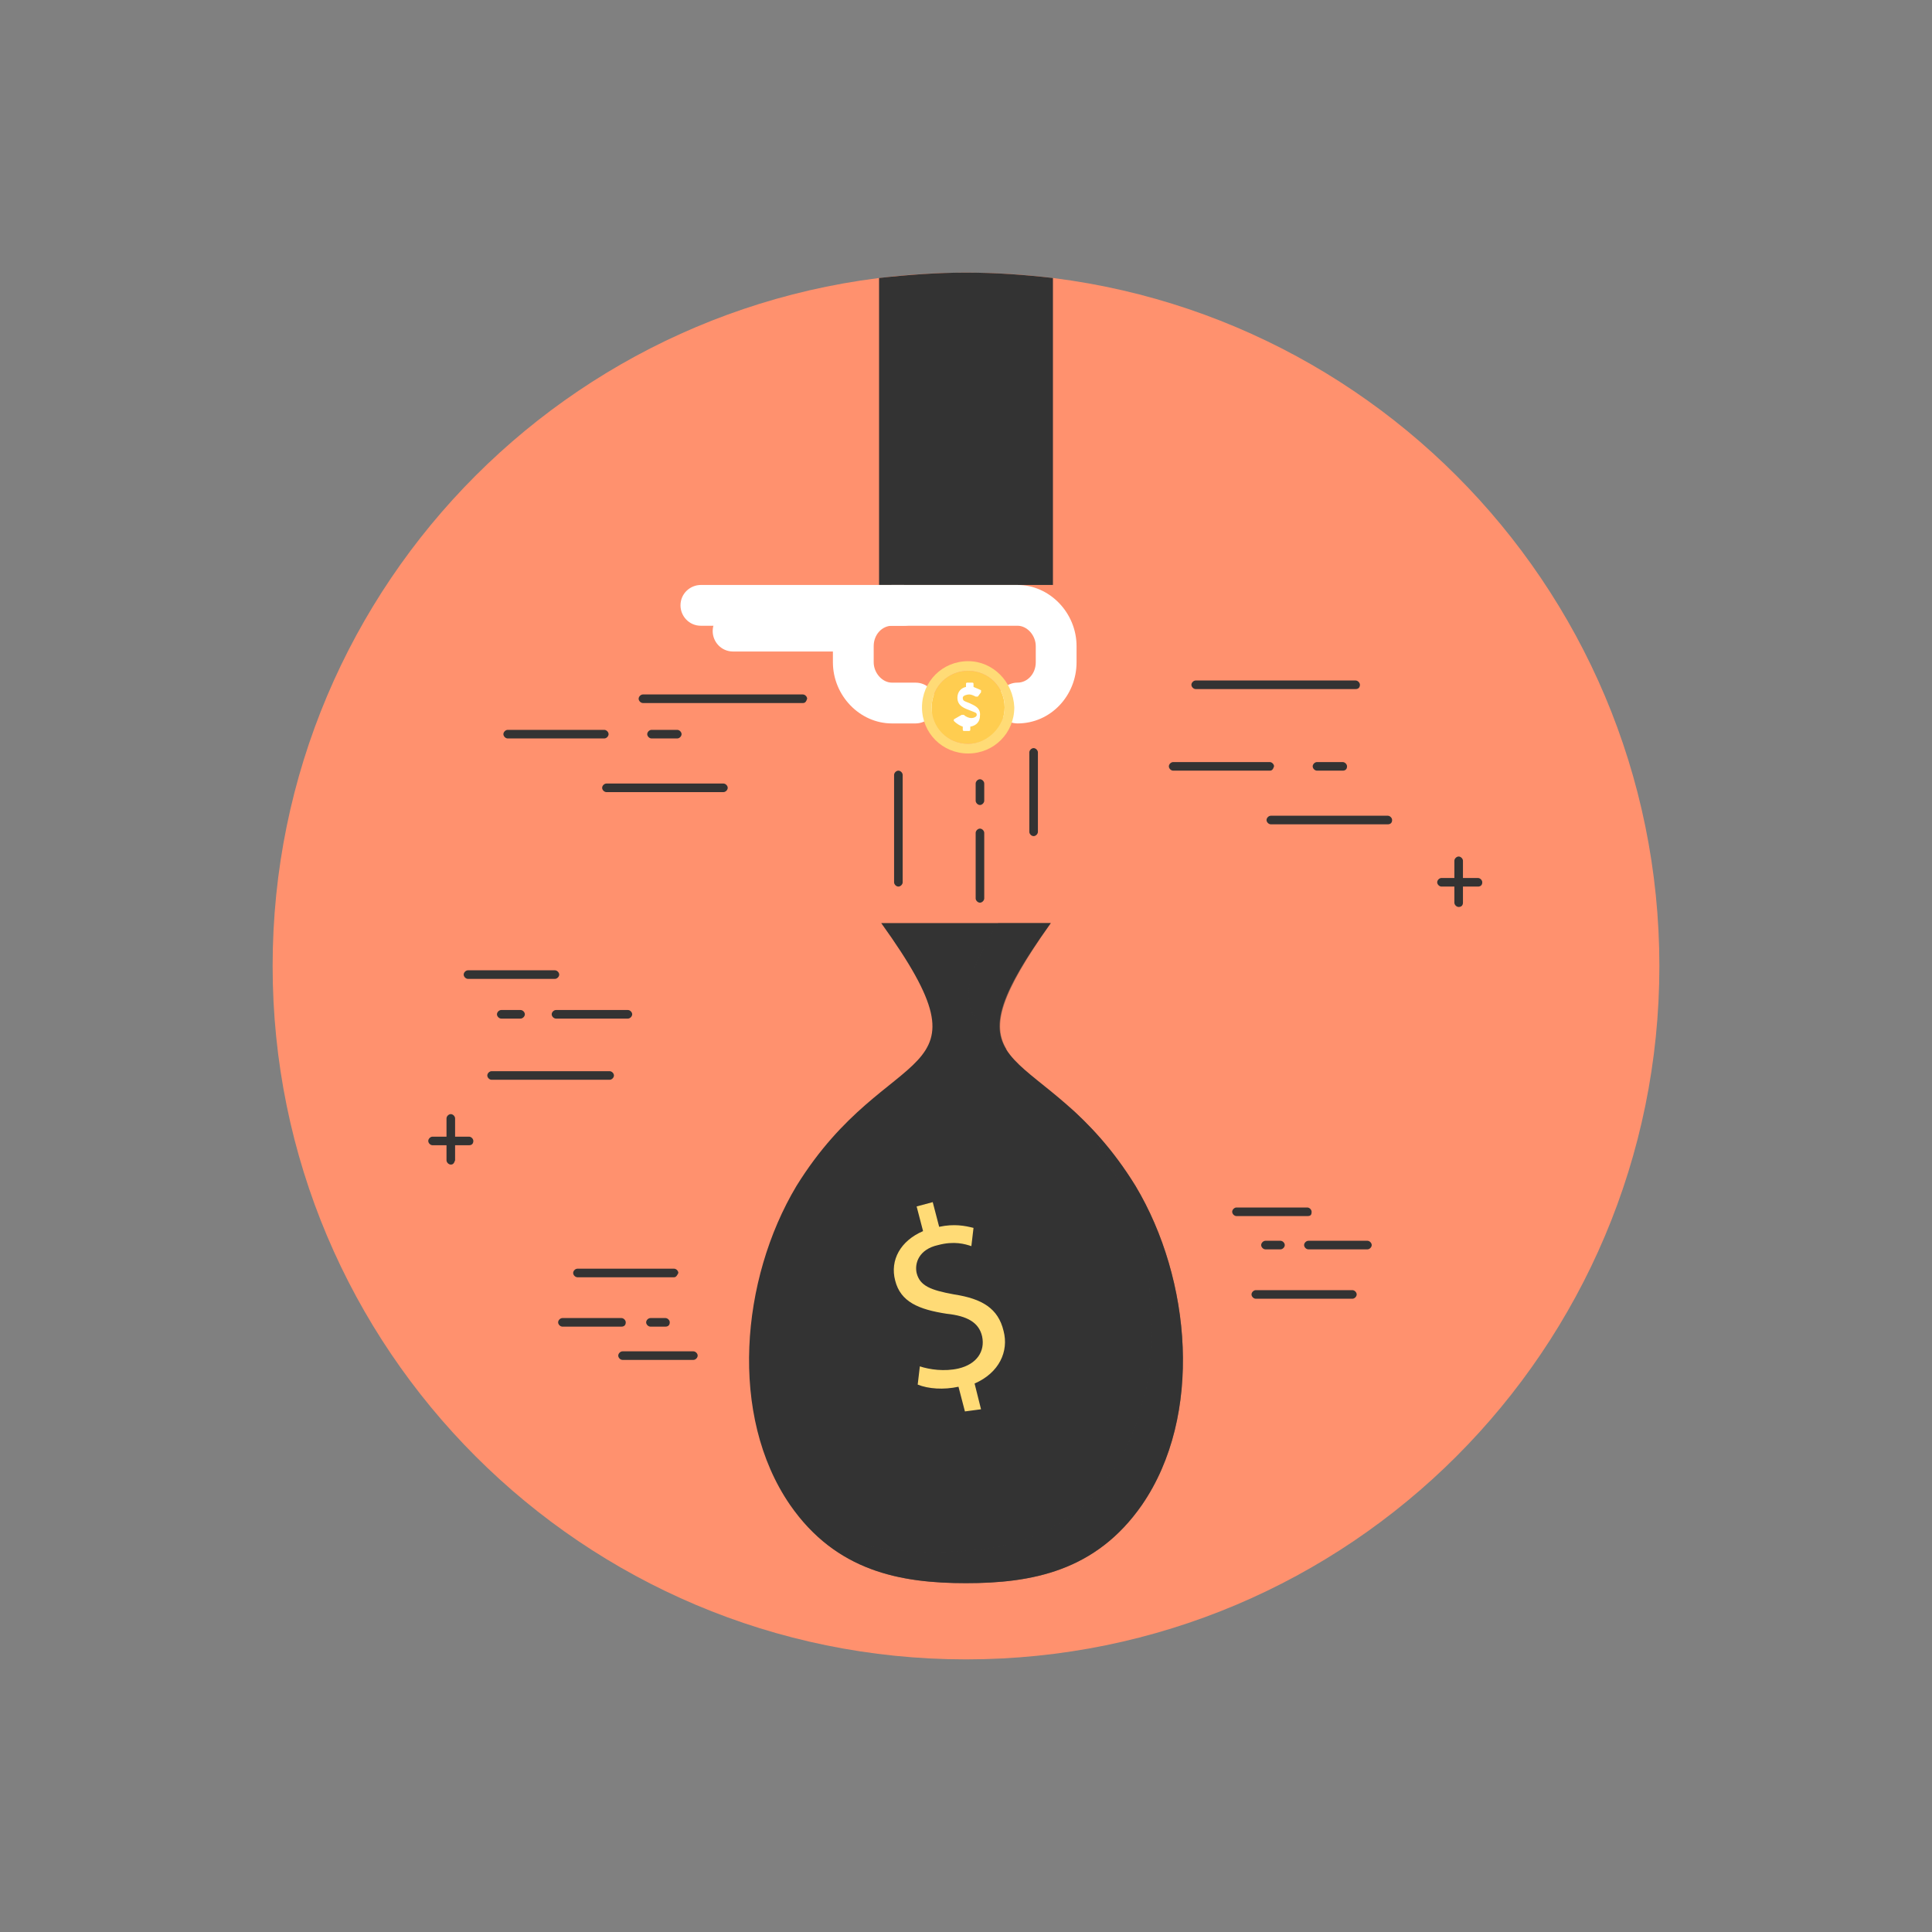 <svg version="1.1" id="Layer_1" xmlns="http://www.w3.org/2000/svg" x="0" y="0" viewBox="0 0 180 180" style="enable-background:new 0 0 180 180" xml:space="preserve"><rect x="0" y="0" width="180" height="180" fill="#808080" stroke="none"/><style>.st0{fill:#ff916e}.st1{fill:#333}.st2{fill:#fff}</style><path class="st0" d="M154.6 90c0 35.7-28.9 64.6-64.6 64.6-35.7 0-64.6-28.9-64.6-64.6 0-35.7 28.9-64.6 64.6-64.6 35.7 0 64.6 28.9 64.6 64.6z" id="XMLID_157_"/><path class="st1" d="M98.1 25.9v28.6H81.9V25.9c2.7-.3 5.4-.5 8.1-.5 2.8 0 5.5.2 8.1.5z"/><path class="st2" d="M94.8 67.4c-1.1 0-1.9-.9-1.9-1.9 0-1.1.9-1.9 1.9-1.9.9 0 1.7-.8 1.7-1.9v-1.5c0-1-.8-1.9-1.7-1.9H83.1c-.9 0-1.7.8-1.7 1.9v1.5c0 1 .8 1.9 1.7 1.9h2.2c1.1 0 1.9.9 1.9 1.9 0 1.1-.9 1.9-1.9 1.9h-2.2c-3 0-5.5-2.6-5.5-5.7v-1.5c0-3.2 2.5-5.7 5.5-5.7h11.7c3 0 5.5 2.6 5.5 5.7v1.5c0 3.1-2.4 5.7-5.5 5.7z"/><path class="st2" d="M84.2 58.3H65.3c-1.1 0-1.9-.9-1.9-1.9 0-1.1.9-1.9 1.9-1.9h18.9c1.1 0 1.9.9 1.9 1.9 0 1-.8 1.9-1.9 1.9z"/><path class="st2" d="M78.5 60.7H68.3c-1.1 0-1.9-.9-1.9-1.9 0-1.1.9-1.9 1.9-1.9h10.2c1.1 0 1.9.9 1.9 1.9 0 1-.8 1.9-1.9 1.9z"/><path d="M90.2 69.3c1.9 0 3.4-1.5 3.4-3.4s-1.5-3.4-3.4-3.4-3.4 1.5-3.4 3.4c-.1 1.9 1.5 3.4 3.4 3.4z" style="fill:#ffcd50"/><path d="M90.3 65.5c-.5-.2-.6-.2-.6-.5 0-.2.4-.3.6-.3.2 0 .4.1.6.2h.2l.3-.4v-.2c-.2-.1-.5-.2-.7-.3v-.3c0-.1-.1-.1-.1-.1h-.5c-.1 0-.1.1-.1.1v.3c-.5.1-.8.5-.8 1 0 .8.7 1 1.2 1.2.5.2.6.2.6.4s-.3.3-.5.3-.5-.1-.7-.3h-.2l-.7.4s-.1.1 0 .2c.2.2.5.4.8.5v.3c0 .1.1.1.1.1h.5c.1 0 .1-.1.1-.1v-.3c.6-.1.9-.5.9-1 .1-.8-.6-1-1-1.2z" style="fill-rule:evenodd;clip-rule:evenodd;fill:#fff"/><path d="M90.2 61.6c-2.4 0-4.3 1.9-4.3 4.3s1.9 4.3 4.3 4.3 4.3-1.9 4.3-4.3c-.1-2.4-2-4.3-4.3-4.3zm0 7.7c-1.9 0-3.4-1.5-3.4-3.4s1.5-3.4 3.4-3.4 3.4 1.5 3.4 3.4c0 1.8-1.6 3.4-3.4 3.4z" style="fill-rule:evenodd;clip-rule:evenodd;fill:#ffdb76"/><path class="st1" d="M105.8 110.5c-8.6-14-18.9-9.2-7.9-24.5H82.1c11 15.3.7 10.6-7.9 24.5-5.2 8.7-6.3 21.4-.6 29.7 4.3 6.2 10.3 7.3 16.4 7.3 6.1 0 12.1-1.1 16.4-7.3 5.7-8.3 4.6-21-.6-29.7z"/><g style="opacity:.5"><path class="st1" d="M93 86c-4.5 7.1-3 8.8.8 11.8-1.4-2.3-.6-5.1 4.1-11.8H93zM105.8 110.5c-2.1-3.4-4.3-5.7-6.2-7.4 1.1 1.3 2.2 2.7 3.3 4.5 5.2 8.7 6.3 21.4.6 29.7-4.3 6.2-10.3 7.3-16.4 7.3-4.6 0-9-.6-12.8-3.5 4.2 5.4 9.9 6.4 15.7 6.4 6.1 0 12.1-1.1 16.4-7.3 5.7-8.3 4.6-21-.6-29.7z"/></g><path d="m89.9 131.5-.6-2.3c-1.4.3-2.8.2-3.8-.2l.2-1.7c.9.3 2.3.5 3.6.2 1.7-.4 2.5-1.6 2.2-3-.3-1.3-1.4-1.9-3.3-2.1-2.6-.4-4.3-1.1-4.8-3.1-.5-1.9.5-3.7 2.6-4.6l-.6-2.3 1.5-.4.6 2.3c1.4-.3 2.4-.1 3.2.1l-.2 1.7c-.6-.2-1.6-.5-3.1-.1-1.8.4-2.2 1.7-2 2.6.3 1.2 1.3 1.6 3.5 2 2.6.4 4.1 1.3 4.6 3.4.5 1.9-.4 3.9-2.7 4.9l.6 2.4-1.5.2z" style="fill:#ffdb76"/><path class="st1" d="M83.7 82.6c-.2 0-.4-.2-.4-.4v-10c0-.2.2-.4.4-.4s.4.2.4.4v10c0 .2-.2.4-.4.4zM91.3 75c-.2 0-.4-.2-.4-.4V73c0-.2.2-.4.4-.4s.4.2.4.4v1.6c0 .2-.2.4-.4.4zM91.3 84.1c-.2 0-.4-.2-.4-.4v-6.1c0-.2.2-.4.4-.4s.4.2.4.4v6.1c0 .2-.2.4-.4.4zM96.3 77.9c-.2 0-.4-.2-.4-.4v-7.4c0-.2.2-.4.4-.4s.4.2.4.4v7.4c0 .2-.2.4-.4.4z"/><g><path class="st1" d="M74.8 65.5H59.9c-.2 0-.4-.2-.4-.4s.2-.4.4-.4h14.9c.2 0 .4.2.4.4-.1.3-.2.4-.4.4zM63.1 68.8h-2.4c-.2 0-.4-.2-.4-.4s.2-.4.4-.4h2.4c.2 0 .4.2.4.4s-.2.4-.4.4zM56.3 68.8h-9c-.2 0-.4-.2-.4-.4s.2-.4.4-.4h9c.2 0 .4.2.4.4s-.2.4-.4.4zM67.4 73.8H56.5c-.2 0-.4-.2-.4-.4s.2-.4.4-.4h10.9c.2 0 .4.2.4.4s-.2.4-.4.4z"/></g><g><path class="st1" d="M126.3 64.2h-14.9c-.2 0-.4-.2-.4-.4s.2-.4.4-.4h14.9c.2 0 .4.2.4.4s-.1.4-.4.4zM125.1 71.8h-2.4c-.2 0-.4-.2-.4-.4s.2-.4.4-.4h2.4c.2 0 .4.2.4.4 0 .3-.2.4-.4.4zM118.3 71.8h-9c-.2 0-.4-.2-.4-.4s.2-.4.4-.4h9c.2 0 .4.2.4.4-.1.3-.2.4-.4.4zM129.3 76.8h-10.9c-.2 0-.4-.2-.4-.4s.2-.4.4-.4h10.9c.2 0 .4.2.4.4 0 .3-.2.4-.4.4z"/></g><g><path class="st1" d="M62.8 119h-9c-.2 0-.4-.2-.4-.4s.2-.4.4-.4h9c.2 0 .4.2.4.4-.1.2-.2.4-.4.4zM62 123.6h-1.4c-.2 0-.4-.2-.4-.4s.2-.4.4-.4H62c.2 0 .4.2.4.4 0 .3-.2.4-.4.4zM57.9 123.6h-5.5c-.2 0-.4-.2-.4-.4s.2-.4.4-.4h5.5c.2 0 .4.2.4.4 0 .3-.2.4-.4.4zM64.6 126.7H58c-.2 0-.4-.2-.4-.4s.2-.4.4-.4h6.6c.2 0 .4.2.4.4s-.2.4-.4.4z"/></g><g><path class="st1" d="M126 121h-9c-.2 0-.4-.2-.4-.4s.2-.4.4-.4h9c.2 0 .4.2.4.4s-.2.4-.4.4zM119.3 116.4h-1.4c-.2 0-.4-.2-.4-.4s.2-.4.4-.4h1.4c.2 0 .4.2.4.4s-.2.4-.4.4zM127.4 116.4h-5.5c-.2 0-.4-.2-.4-.4s.2-.4.4-.4h5.5c.2 0 .4.2.4.4s-.2.4-.4.4zM121.8 113.3h-6.6c-.2 0-.4-.2-.4-.4s.2-.4.4-.4h6.6c.2 0 .4.2.4.4 0 .3-.1.4-.4.4z"/></g><g><path class="st1" d="M56.8 100.6h-11c-.2 0-.4-.2-.4-.4s.2-.4.4-.4h11c.2 0 .4.2.4.4s-.2.4-.4.4zM48.5 94.9h-1.8c-.2 0-.4-.2-.4-.4s.2-.4.4-.4h1.8c.2 0 .4.2.4.4s-.2.4-.4.4zM58.5 94.9h-6.7c-.2 0-.4-.2-.4-.4s.2-.4.4-.4h6.7c.2 0 .4.2.4.4s-.2.4-.4.4zM51.7 91.2h-8.1c-.2 0-.4-.2-.4-.4s.2-.4.4-.4h8.1c.2 0 .4.2.4.4s-.2.4-.4.4z"/></g><g><path class="st1" d="M137.7 82.6h-3.4c-.2 0-.4-.2-.4-.4s.2-.4.4-.4h3.4c.2 0 .4.2.4.4 0 .3-.2.4-.4.4z"/><path class="st1" d="M135.9 84.5c-.2 0-.4-.2-.4-.4v-3.9c0-.2.2-.4.4-.4s.4.2.4.4v3.9c0 .2-.1.4-.4.4z"/></g><g><path class="st1" d="M43.7 106.7h-3.4c-.2 0-.4-.2-.4-.4s.2-.4.4-.4h3.4c.2 0 .4.2.4.4s-.1.4-.4.4z"/><path class="st1" d="M42 108.5c-.2 0-.4-.2-.4-.4v-3.9c0-.2.2-.4.4-.4s.4.2.4.4v3.9c-.1.3-.2.4-.4.4z"/></g><g><path class="st0" d="M64.2 88.9c-1.4-.6-2.5-1.7-2.5-1.7l1-2.5 1.1.4-.3 1.5s.4.5 1.3.9c1.1.4 2.4.5 2.8-.5.9-2.1-4.4-3.2-3.1-6.6.7-1.6 2.2-2 3.7-1.6l.7-1.8 1.2.5-.7 1.7c1.2.6 2.2 1.6 2.2 1.6l-1 2.3-.9-.4.2-1.5s-.6-.6-1.3-.9c-1.2-.5-2.1-.1-2.4.5-.9 2.1 4.4 3.4 3.1 6.5-.7 1.7-2.3 2.1-3.9 1.8l-.9 2.1-1.2-.5.9-1.8zM72.4 92.9c-.5-.4-.8-.9-.8-.9l.7-.9.4.3-.4.6s.1.3.4.5c.4.3.9.4 1.1.1.6-.7-1.4-1.7-.5-2.9.4-.6 1.1-.6 1.6-.2l.5-.6.4.3-.5.6c.4.4.7.8.7.8l-.6.8-.3-.2.2-.6s-.2-.3-.4-.5c-.4-.3-.8-.3-1 0-.6.7 1.4 1.8.5 2.9-.5.6-1.1.6-1.7.3l-.6.7-.4-.3.7-.8zM56.2 86.1c-.6.1-1.2 0-1.2 0l-.2-1.1.5-.1.3.6s.3.1.7 0c.5-.1.9-.4.8-.8-.2-.9-2.2-.1-2.5-1.5-.1-.7.3-1.2.9-1.4l-.2-.8.5-.1.2.7c.5-.1 1.1 0 1.1 0l.2 1-.4.1-.3-.6s-.3-.1-.7 0c-.5.1-.7.4-.7.7.2.9 2.2.1 2.5 1.5.2.7-.3 1.2-.9 1.5l.2.9-.6.3-.2-.9z"/></g><g><path class="st0" d="M117.9 99.6c-1.5.6-2.9.6-2.9.6l-1-2.5 1.1-.4.9 1.3s.7.1 1.6-.3c1.1-.4 2-1.3 1.6-2.3-.9-2.1-5.4.8-6.8-2.5-.7-1.6.2-3 1.5-3.8l-.7-1.8 1.2-.5.7 1.7c1.3-.4 2.7-.5 2.7-.5l.9 2.3-.9.4-1-1.2s-.8 0-1.6.3c-1.2.5-1.6 1.4-1.3 2.1.9 2.1 5.5-.7 6.8 2.4.7 1.7-.1 3.1-1.5 4l.9 2.1-1.2.5-1-1.9zM126.5 96.6c-.6.1-1.2-.1-1.2-.1l-.1-1.1.5-.1.2.6s.3.1.7 0c.5-.1.9-.3.9-.7-.1-.9-2.2-.2-2.4-1.7-.1-.7.4-1.1 1-1.3l-.1-.8.5-.1.1.8c.6 0 1.1.1 1.1.1l.1 1-.4.1-.3-.6s-.3-.1-.7 0c-.5.1-.8.4-.7.7.1.9 2.2.3 2.4 1.6.1.7-.4 1.2-1 1.4l.1.9-.5.1-.2-.8zM110.3 103.3c-.4.5-.8.9-.8.9l-.9-.6.3-.4.6.2s.2-.1.5-.5.4-.9 0-1.1c-.8-.5-1.6 1.5-2.9.7-.6-.4-.6-1-.4-1.6l-.7-.4.3-.4.6.4c.3-.4.8-.8.8-.8l.8.6-.2.3-.6-.2s-.3.2-.5.5c-.3.5-.2.8 0 1 .8.5 1.7-1.5 2.8-.7.6.4.7 1.1.4 1.7l.8.5-.3.4-.6-.5z"/></g></svg>

